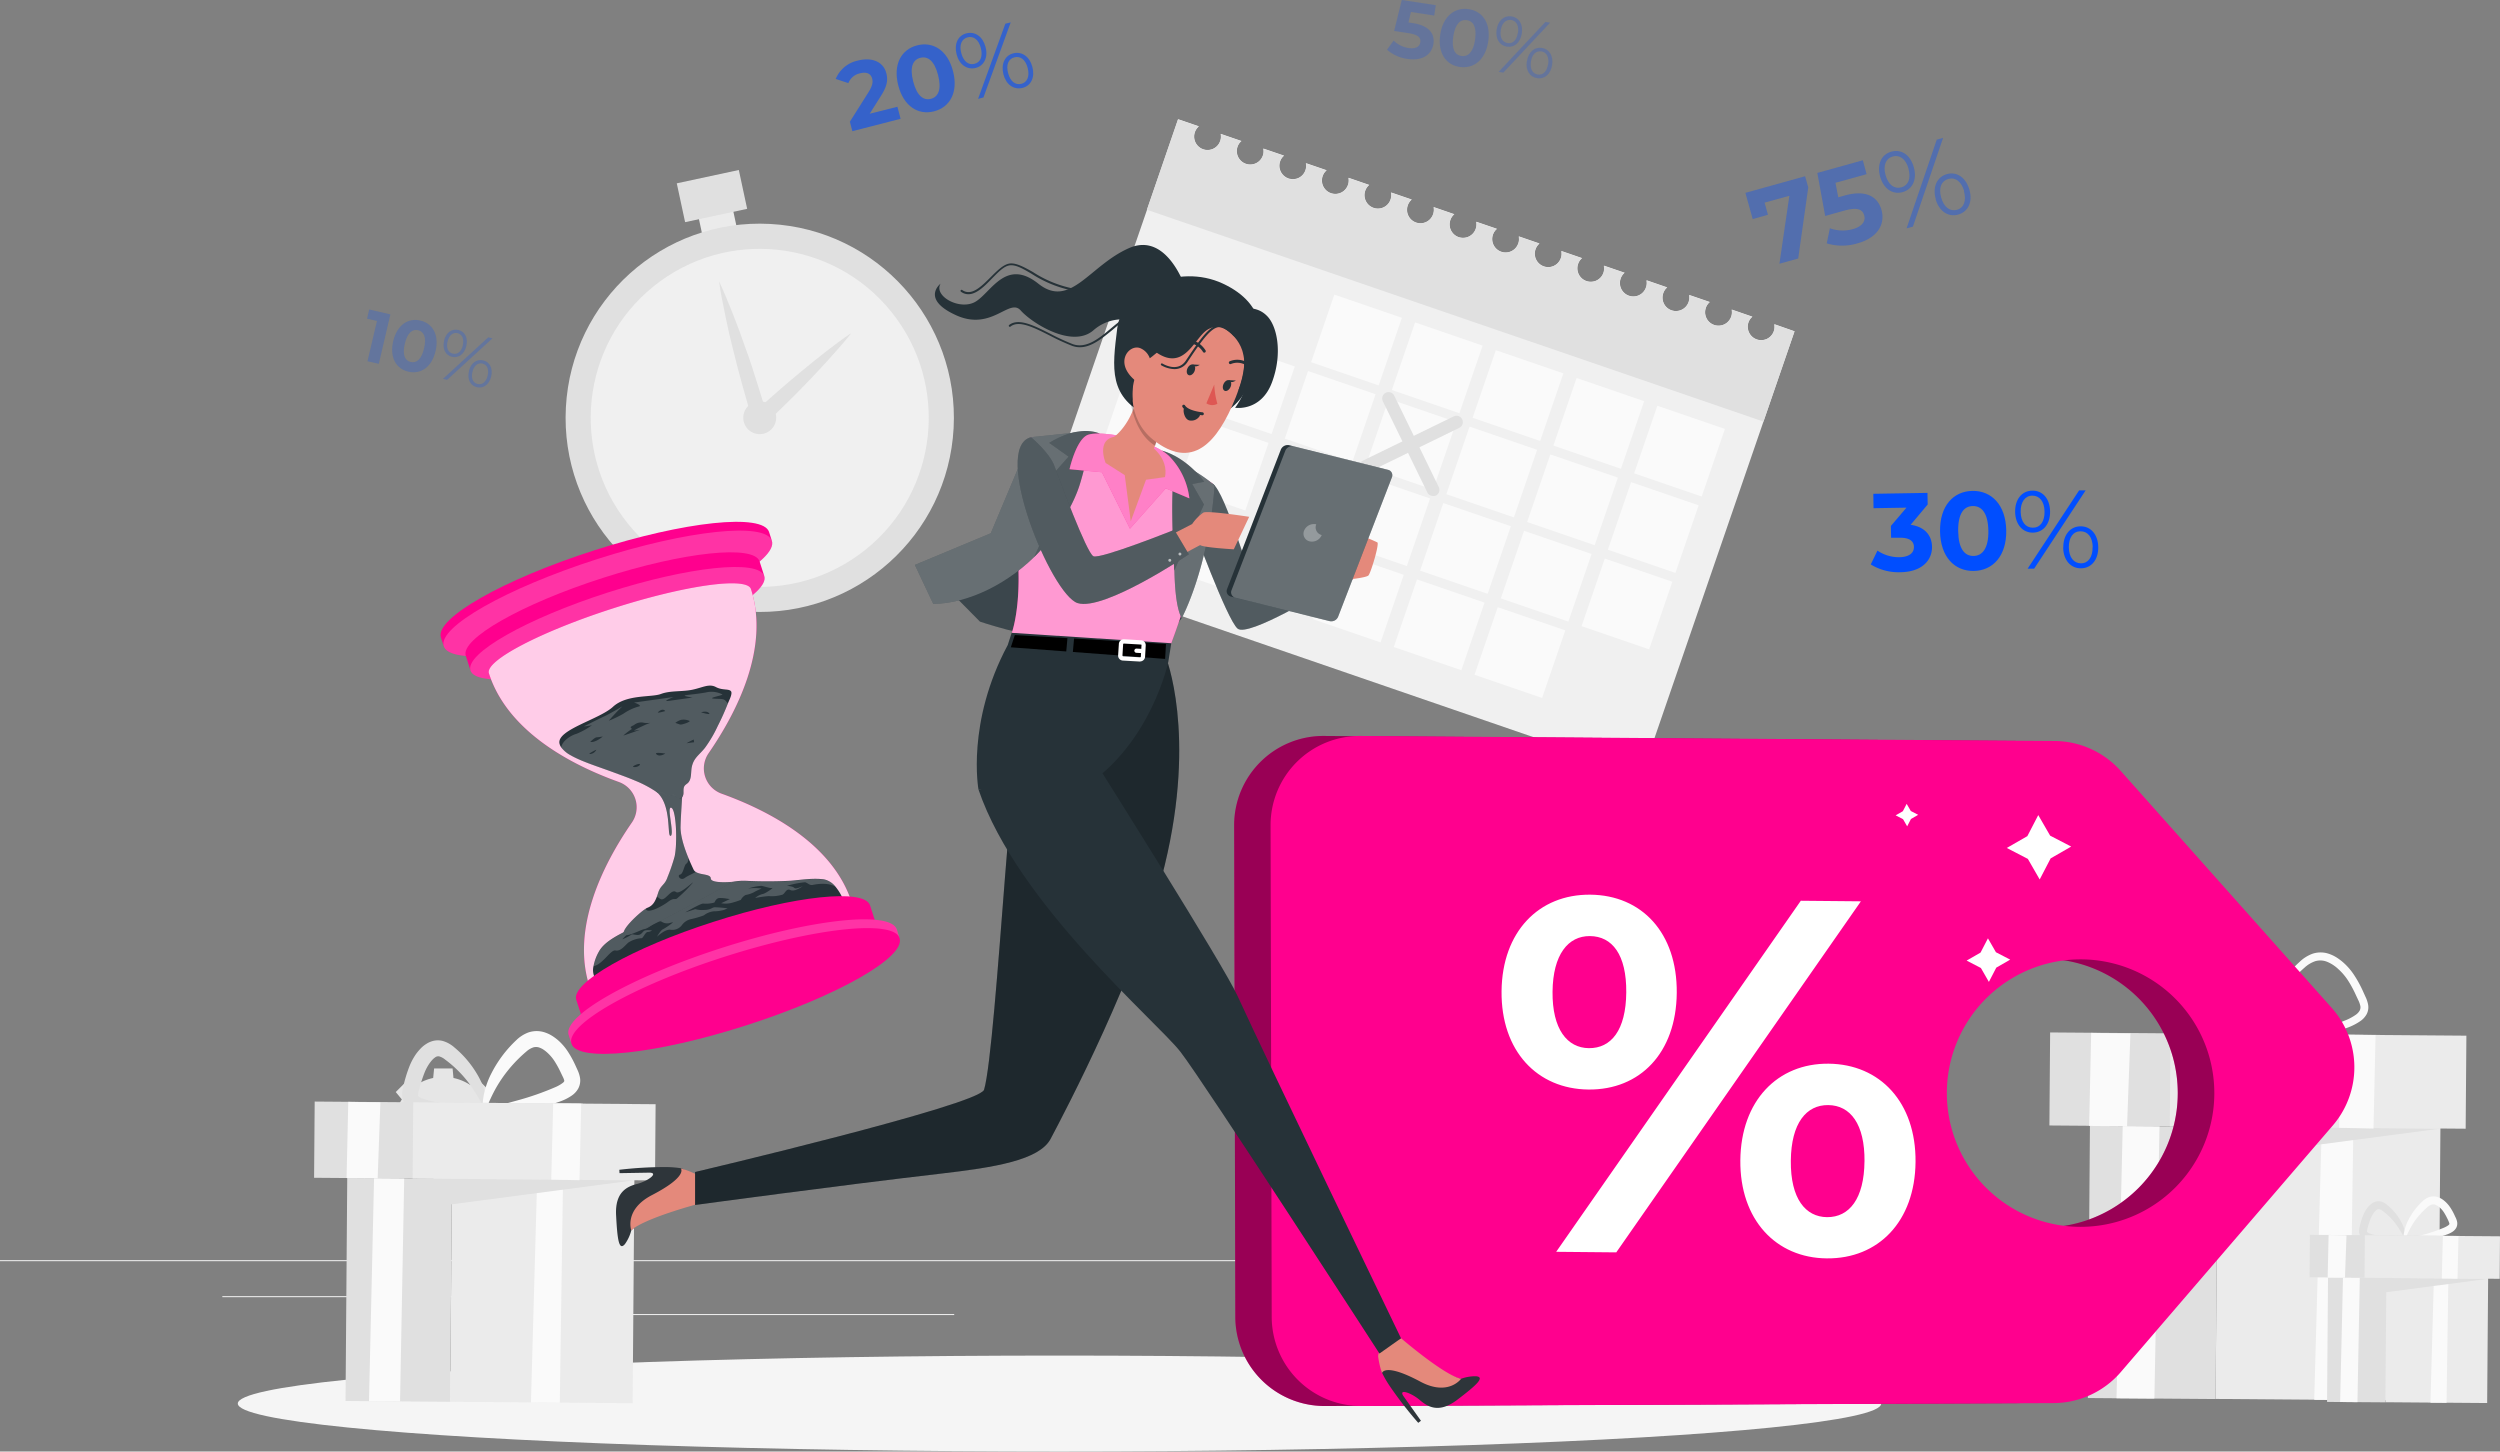 <svg xmlns="http://www.w3.org/2000/svg" width="589.889" height="342.495" viewBox="0 0 589.889 342.495">
  <rect x="0" y="0" width="589.889" height="342.495" fill="#808080" stroke="none"/>
  <defs>
    <style>
      .cls-1 {
        fill: #ebebeb;
      }

      .cls-2 {
        fill: #e0e0e0;
      }

      .cls-3 {
        fill: #f0f0f0;
      }

      .cls-4 {
        fill: #fafafa;
      }

      .cls-5 {
        fill: #e6e6e6;
      }

      .cls-6 {
        fill: #f5f5f5;
      }

      .cls-7 {
        fill: #ff008e;
      }

      .cls-8 {
        opacity: 0.4;
      }

      .cls-10, .cls-11, .cls-15, .cls-16, .cls-17, .cls-19, .cls-9 {
        fill: #fff;
      }

      .cls-10, .cls-18 {
        opacity: 0.2;
      }

      .cls-11 {
        opacity: 0.8;
      }

      .cls-12 {
        fill: #263238;
      }

      .cls-13 {
        fill: #2e353a;
      }

      .cls-14 {
        fill: #e4897b;
      }

      .cls-15 {
        opacity: 0.1;
      }

      .cls-16 {
        opacity: 0.6;
      }

      .cls-17 {
        opacity: 0.3;
      }

      .cls-18 {
        isolation: isolate;
      }

      .cls-19 {
        opacity: 0.5;
      }

      .cls-20 {
        fill: #de5753;
      }

      .cls-21, .cls-22, .cls-23, .cls-24, .cls-25 {
        fill: #004eff;
      }

      .cls-21 {
        opacity: 0.362;
      }

      .cls-22 {
        opacity: 0.584;
      }

      .cls-24 {
        opacity: 0.215;
      }

      .cls-25 {
        opacity: 0.23;
      }
    </style>
  </defs>
  <g id="Deadline-rafiki_1_" data-name="Deadline-rafiki (1)" transform="translate(0 -85.065)">
    <g id="freepik--background-complete--inject-10">
      <rect id="Rectangle_167" data-name="Rectangle 167" class="cls-1" width="500" height="0.25" transform="translate(0 382.4)"/>
      <rect id="Rectangle_168" data-name="Rectangle 168" class="cls-1" width="33.12" height="0.25" transform="translate(416.78 398.49)"/>
      <rect id="Rectangle_169" data-name="Rectangle 169" class="cls-1" width="8.69" height="0.25" transform="translate(322.53 401.21)"/>
      <rect id="Rectangle_170" data-name="Rectangle 170" class="cls-1" width="19.19" height="0.25" transform="translate(396.59 389.21)"/>
      <rect id="Rectangle_171" data-name="Rectangle 171" class="cls-1" width="43.19" height="0.25" transform="translate(52.46 390.89)"/>
      <rect id="Rectangle_172" data-name="Rectangle 172" class="cls-1" width="6.33" height="0.25" transform="translate(104.56 390.89)"/>
      <rect id="Rectangle_173" data-name="Rectangle 173" class="cls-1" width="93.68" height="0.25" transform="translate(131.47 395.11)"/>
      <rect id="Rectangle_174" data-name="Rectangle 174" class="cls-1" width="8.31" height="8.31" transform="matrix(0.978, -0.21, 0.21, 0.978, 164.46, 134.628)"/>
      <circle id="Ellipse_19" data-name="Ellipse 19" class="cls-2" cx="45.81" cy="45.81" r="45.81" transform="translate(131.076 226.949) rotate(-86.94)"/>
      <circle id="Ellipse_20" data-name="Ellipse 20" class="cls-3" cx="39.88" cy="39.88" r="39.88" transform="translate(123.183 177.673) rotate(-38.9)"/>
      <rect id="Rectangle_175" data-name="Rectangle 175" class="cls-2" width="14.97" height="9.37" transform="matrix(0.978, -0.21, 0.21, 0.978, 159.688, 128.321)"/>
      <path id="Path_777" data-name="Path 777" class="cls-2" d="M183.06,182.83a3.88,3.88,0,1,1-1.682-2.458,3.88,3.88,0,0,1,1.682,2.458Z"/>
      <path id="Path_778" data-name="Path 778" class="cls-2" d="M169.67,151.45c1.21,2.56,2.25,5.17,3.3,7.78l1.5,3.93,1.42,4c1,2.64,1.83,5.3,2.68,8s1.68,5.34,2.45,8l-3-.82q2.72-2.49,5.49-4.92c1.85-1.62,3.73-3.21,5.62-4.77s3.82-3.11,5.76-4.63,3.93-3,6-4.38c-1.55,2-3.18,3.8-4.82,5.64s-3.32,3.64-5,5.4-3.43,3.53-5.18,5.25-3.52,3.43-5.32,5.1l-2.14,2-.87-2.82c-.82-2.68-1.59-5.37-2.34-8.07s-1.47-5.4-2.13-8.13l-1-4.09-.89-4.11C170.61,157,170.05,154.25,169.67,151.45Z"/>
      <path id="Path_779" data-name="Path 779" class="cls-3" d="M423.43,163.24l-36,104.57L242,217.77l36-104.58,4.89,1.68a3.17,3.17,0,1,0,5.06,3.43,3,3,0,0,0,.11-1.65l4.88,1.68a3,3,0,0,0-.93,1.37,3.172,3.172,0,0,0,6,2.06,3,3,0,0,0,.1-1.65l4.88,1.67a3,3,0,0,0-.93,1.37,3.172,3.172,0,0,0,6,2.06,3.12,3.12,0,0,0,.11-1.65l4.87,1.67a3.17,3.17,0,1,0,5.06,3.43,3.11,3.11,0,0,0,.11-1.65l4.87,1.68a3.1,3.1,0,0,0-.93,1.37,3.17,3.17,0,1,0,6.1.41l4.87,1.67a3.1,3.1,0,0,0-.93,1.37,3.172,3.172,0,1,0,6,2.06,3.12,3.12,0,0,0,.11-1.65l4.87,1.68a3,3,0,0,0-.93,1.37,3.172,3.172,0,1,0,6,2.06,3.13,3.13,0,0,0,.11-1.65l4.87,1.67a3.17,3.17,0,1,0,5.06,3.43,3,3,0,0,0,.11-1.65l4.87,1.68a3.17,3.17,0,1,0,5.07,3.42,3,3,0,0,0,.1-1.65l4.88,1.68a3,3,0,0,0-.93,1.37,3.17,3.17,0,1,0,6.1.41l4.87,1.67a3.1,3.1,0,0,0-.93,1.37,3.172,3.172,0,1,0,6,2.06,3.12,3.12,0,0,0,.11-1.65l4.87,1.68a3,3,0,0,0-.93,1.37,3.172,3.172,0,1,0,6,2.06,3.13,3.13,0,0,0,.11-1.65l4.87,1.67a3.1,3.1,0,0,0-.93,1.37,3.172,3.172,0,1,0,6,2.06,3.12,3.12,0,0,0,.11-1.65l4.87,1.68a3.07,3.07,0,0,0-.93,1.36,3.172,3.172,0,0,0,6,2.06,3.11,3.11,0,0,0,.11-1.65Z"/>
      <path id="Path_780" data-name="Path 780" class="cls-2" d="M423.43,163.24l-7.33,21.31-145.49-50,7.33-21.32,4.89,1.68a3.17,3.17,0,1,0,5.06,3.43,3,3,0,0,0,.11-1.65l4.88,1.68a3,3,0,0,0-.93,1.37,3.172,3.172,0,0,0,6,2.06,3,3,0,0,0,.1-1.65l4.88,1.67a3,3,0,0,0-.93,1.37,3.172,3.172,0,1,0,6,2.06,3.12,3.12,0,0,0,.11-1.65l4.87,1.67a3.17,3.17,0,1,0,5.06,3.43,3.11,3.11,0,0,0,.11-1.65l4.87,1.68a3.1,3.1,0,0,0-.93,1.37,3.17,3.17,0,1,0,6.1.41l4.87,1.67a3.1,3.1,0,0,0-.93,1.37,3.172,3.172,0,1,0,6,2.06,3.12,3.12,0,0,0,.11-1.65l4.87,1.68a3,3,0,0,0-.93,1.37,3.172,3.172,0,0,0,6,2.06,3.13,3.13,0,0,0,.11-1.65l4.87,1.67a3.17,3.17,0,1,0,5.06,3.43,3,3,0,0,0,.11-1.65l4.87,1.68a3.17,3.17,0,1,0,5.07,3.42,3,3,0,0,0,.1-1.65l4.88,1.68a3,3,0,0,0-.93,1.37,3.17,3.17,0,1,0,6.1.41l4.87,1.67a3.1,3.1,0,0,0-.93,1.37,3.172,3.172,0,1,0,6,2.06,3.12,3.12,0,0,0,.11-1.65l4.87,1.68a3,3,0,0,0-.93,1.37,3.172,3.172,0,0,0,6,2.06,3.13,3.13,0,0,0,.11-1.65l4.87,1.67a3.1,3.1,0,0,0-.93,1.37,3.172,3.172,0,0,0,6,2.06,3.121,3.121,0,0,0,.11-1.65l4.87,1.68a3.07,3.07,0,0,0-.93,1.36,3.172,3.172,0,0,0,6,2.06,3.11,3.11,0,0,0,.11-1.65Z"/>
      <rect id="Rectangle_176" data-name="Rectangle 176" class="cls-4" width="16.85" height="16.85" transform="matrix(0.946, 0.325, -0.325, 0.946, 314.843, 154.585)"/>
      <rect id="Rectangle_177" data-name="Rectangle 177" class="cls-4" width="16.85" height="16.85" transform="matrix(0.946, 0.325, -0.325, 0.946, 333.893, 161.147)"/>
      <rect id="Rectangle_178" data-name="Rectangle 178" class="cls-4" width="16.85" height="16.85" transform="matrix(0.946, 0.325, -0.325, 0.946, 352.947, 167.697)"/>
      <rect id="Rectangle_179" data-name="Rectangle 179" class="cls-4" width="16.85" height="16.85" transform="matrix(0.946, 0.325, -0.325, 0.946, 372.007, 174.259)"/>
      <rect id="Rectangle_180" data-name="Rectangle 180" class="cls-4" width="16.85" height="16.85" transform="matrix(0.946, 0.325, -0.325, 0.946, 391.061, 180.809)"/>
      <rect id="Rectangle_181" data-name="Rectangle 181" class="cls-4" width="16.85" height="16.85" transform="matrix(0.946, 0.325, -0.325, 0.946, 270.532, 159.516)"/>
      <rect id="Rectangle_182" data-name="Rectangle 182" class="cls-4" width="16.85" height="16.85" transform="matrix(0.946, 0.325, -0.325, 0.946, 289.573, 166.065)"/>
      <rect id="Rectangle_183" data-name="Rectangle 183" class="cls-4" width="16.85" height="16.85" transform="matrix(0.946, 0.325, -0.325, 0.946, 308.636, 172.618)"/>
      <rect id="Rectangle_184" data-name="Rectangle 184" class="cls-4" width="16.85" height="16.85" transform="matrix(0.946, 0.325, -0.325, 0.946, 327.687, 179.177)"/>
      <rect id="Rectangle_185" data-name="Rectangle 185" class="cls-4" width="16.85" height="16.85" transform="matrix(0.946, 0.325, -0.325, 0.946, 346.75, 185.73)"/>
      <rect id="Rectangle_186" data-name="Rectangle 186" class="cls-4" width="16.85" height="16.85" transform="matrix(0.946, 0.325, -0.325, 0.946, 365.81, 192.293)"/>
      <rect id="Rectangle_187" data-name="Rectangle 187" class="cls-4" width="16.85" height="16.85" transform="matrix(0.946, 0.325, -0.325, 0.946, 384.864, 198.832)"/>
      <rect id="Rectangle_188" data-name="Rectangle 188" class="cls-4" width="16.85" height="16.85" transform="matrix(0.946, 0.325, -0.325, 0.946, 264.325, 177.539)"/>
      <rect id="Rectangle_189" data-name="Rectangle 189" class="cls-4" width="16.85" height="16.85" transform="matrix(0.946, 0.325, -0.325, 0.946, 283.376, 184.098)"/>
      <rect id="Rectangle_190" data-name="Rectangle 190" class="cls-4" width="16.85" height="16.85" transform="matrix(0.946, 0.325, -0.325, 0.946, 302.439, 190.651)"/>
      <rect id="Rectangle_191" data-name="Rectangle 191" class="cls-4" width="16.85" height="16.85" transform="matrix(0.946, 0.325, -0.325, 0.946, 321.49, 197.211)"/>
      <rect id="Rectangle_192" data-name="Rectangle 192" class="cls-4" width="16.85" height="16.85" transform="matrix(0.946, 0.325, -0.325, 0.946, 340.553, 203.764)"/>
      <rect id="Rectangle_193" data-name="Rectangle 193" class="cls-4" width="16.85" height="16.85" transform="matrix(0.946, 0.325, -0.325, 0.946, 359.603, 210.316)"/>
      <rect id="Rectangle_194" data-name="Rectangle 194" class="cls-4" width="16.85" height="16.85" transform="matrix(0.946, 0.325, -0.325, 0.946, 378.657, 216.866)"/>
      <rect id="Rectangle_195" data-name="Rectangle 195" class="cls-4" width="16.85" height="16.85" transform="matrix(0.946, 0.325, -0.325, 0.946, 258.119, 195.569)"/>
      <rect id="Rectangle_196" data-name="Rectangle 196" class="cls-4" width="16.85" height="16.85" transform="matrix(0.946, 0.325, -0.325, 0.946, 277.179, 202.132)"/>
      <rect id="Rectangle_197" data-name="Rectangle 197" class="cls-4" width="16.85" height="16.85" transform="matrix(0.946, 0.325, -0.325, 0.946, 296.242, 208.685)"/>
      <rect id="Rectangle_198" data-name="Rectangle 198" class="cls-4" width="16.85" height="16.85" transform="matrix(0.946, 0.325, -0.325, 0.946, 315.286, 215.224)"/>
      <rect id="Rectangle_199" data-name="Rectangle 199" class="cls-4" width="16.85" height="16.85" transform="matrix(0.946, 0.325, -0.325, 0.946, 334.346, 221.787)"/>
      <rect id="Rectangle_200" data-name="Rectangle 200" class="cls-4" width="16.85" height="16.85" transform="matrix(0.946, 0.325, -0.325, 0.946, 353.4, 228.336)"/>
      <path id="Path_781" data-name="Path 781" class="cls-2" d="M338.14,202.1a1.51,1.51,0,0,1-1.35-.84l-10.45-21.42a1.5,1.5,0,1,1,2.69-1.31L339.49,200a1.5,1.5,0,0,1-.69,2A1.41,1.41,0,0,1,338.14,202.1Z"/>
      <path id="Path_782" data-name="Path 782" class="cls-2" d="M322.2,196.62a1.5,1.5,0,0,1-.66-2.85L343,183.32a1.5,1.5,0,1,1,1.32,2.7L322.9,196.47A1.55,1.55,0,0,1,322.2,196.62Z"/>
      <path id="Path_785" data-name="Path 785" class="cls-5" d="M111,360.73l1.74,1.44,3.09-3.09-1.45-1.74a11.5,11.5,0,0,0,1.68-4l2.25-.21v-4.37l-2.25-.21a11.34,11.34,0,0,0-1.68-4l1.45-1.75-3.09-3.09L111,341.1a11.471,11.471,0,0,0-4-1.68l-.21-2.25h-4.36l-.22,2.25a11.5,11.5,0,0,0-4,1.68l-1.74-1.45-3.09,3.09,1.44,1.75a11.51,11.51,0,0,0-1.67,4l-2.25.21v4.37l2.25.21a11.67,11.67,0,0,0,1.67,4l-1.44,1.74,3.09,3.09,1.74-1.44a11.67,11.67,0,0,0,4,1.67l.22,2.25h4.36l.21-2.25a11.64,11.64,0,0,0,4-1.61Zm-12.34-9.82a2.451,2.451,0,1,1-.03,0Z"/>
    </g>
    <g id="freepik--Shadow--inject-10">
      <ellipse id="freepik--path--inject-10" class="cls-6" cx="193.89" cy="11.32" rx="193.89" ry="11.32" transform="translate(56.11 404.92)"/>
    </g>
    <g id="freepik--background-complete--inject-41" transform="translate(74.11 119.269)">
      <rect id="Rectangle_23" data-name="Rectangle 23" class="cls-1" width="52.543" height="66.326" transform="translate(501.214 296.296) rotate(-179.55)"/>
      <path id="Path_114" data-name="Path 114" class="cls-4" d="M670.341,361.21l-.933,64.214-8.3-.06,1.776-64.214Z" transform="translate(-189.164 -129.272)"/>
      <path id="Path_115" data-name="Path 115" class="cls-2" d="M590.023,360.58l30.141.239,52.543.41-52.595,6.918-.448,56.886L589.53,424.8Z" transform="translate(-171 -129.127)"/>
      <path id="Path_116" data-name="Path 116" class="cls-4" d="M608.731,360.727l-1.2,64.214-8.94-.067,1.463-64.214Z" transform="translate(-173.299 -129.147)"/>
      <path id="Path_117" data-name="Path 117" class="cls-2" d="M636.3,328.133c0,.134-.888.3-2.507.455a65.5,65.5,0,0,1-6.888.306,38.572,38.572,0,0,1-10.283-1.351,7.371,7.371,0,0,1-1.492-.672,4.034,4.034,0,0,1-1.373-1.3,3.626,3.626,0,0,1-.552-1.918,7.19,7.19,0,0,1,.224-1.761,39.069,39.069,0,0,1,1.948-6.313,16.092,16.092,0,0,1,1.7-3.03,9.493,9.493,0,0,1,2.5-2.47,5.09,5.09,0,0,1,1.731-.746,4.477,4.477,0,0,1,1.91,0,7.566,7.566,0,0,1,2.9,1.582,30.146,30.146,0,0,1,6.836,7.843,25.141,25.141,0,0,1,2.769,6.4c.41,1.6.455,2.507.343,2.537-.328.1-1.067-3.492-4.268-8.209a31.674,31.674,0,0,0-6.8-7.142,6.081,6.081,0,0,0-2.239-1.186,2.836,2.836,0,0,0-2.2.478,7.811,7.811,0,0,0-1.955,2,14.918,14.918,0,0,0-1.492,2.672,41.044,41.044,0,0,0-1.873,5.97,2.985,2.985,0,0,0,.052,2.239,3.574,3.574,0,0,0,1.888,1.269,24.405,24.405,0,0,0,2.589.687c.858.194,1.709.343,2.537.47,1.649.261,3.2.41,4.634.507,2.858.194,5.224.231,6.813.313A6.3,6.3,0,0,1,636.3,328.133Z" transform="translate(-177.007 -116.097)"/>
      <path id="Path_118" data-name="Path 118" class="cls-4" d="M642.69,327.728a8.409,8.409,0,0,1,2.724-.821c1.769-.4,4.351-.933,7.462-1.686a71.175,71.175,0,0,0,10.731-3.388A12.009,12.009,0,0,0,666.3,320.4a2.986,2.986,0,0,0,.866-.955,1.665,1.665,0,0,0,.149-1.089,6.017,6.017,0,0,0-.515-1.418c-.246-.53-.5-1.067-.746-1.6a25.891,25.891,0,0,0-1.716-3.089,13.374,13.374,0,0,0-2.239-2.6,8.546,8.546,0,0,0-2.672-1.724,4.269,4.269,0,0,0-2.769-.119,7.224,7.224,0,0,0-2.485,1.492,37.667,37.667,0,0,0-7.186,8.47,32.66,32.66,0,0,0-3.194,6.821c-.56,1.709-.784,2.686-.933,2.664s-.142-1.037.2-2.851a26.17,26.17,0,0,1,2.731-7.328,35.915,35.915,0,0,1,7.2-9.119,8.723,8.723,0,0,1,3.1-1.933,6.1,6.1,0,0,1,3.977.1,8.406,8.406,0,0,1,1.776.888,13.912,13.912,0,0,1,1.545,1.186,14.809,14.809,0,0,1,2.53,2.985,28.228,28.228,0,0,1,1.843,3.321l.746,1.649a7.362,7.362,0,0,1,.642,1.91,3.5,3.5,0,0,1-.366,2.283,4.791,4.791,0,0,1-1.4,1.545,13.431,13.431,0,0,1-3.134,1.612,61.614,61.614,0,0,1-11.126,3.074c-3.216.6-5.836.9-7.641,1.09S642.712,327.855,642.69,327.728Z" transform="translate(-184.49 -115.207)"/>
      <rect id="Rectangle_24" data-name="Rectangle 24" class="cls-2" width="77.236" height="21.954" transform="translate(486.691 231.965) rotate(-179.55)"/>
      <rect id="Rectangle_25" data-name="Rectangle 25" class="cls-1" width="69.81" height="21.954" transform="translate(507.677 232.123) rotate(-179.55)"/>
      <path id="Path_119" data-name="Path 119" class="cls-4" d="M677.567,331.847l-.485,22.051-8.141-.172.567-21.947Z" transform="translate(-191.151 -121.819)"/>
      <path id="Path_120" data-name="Path 120" class="cls-4" d="M599.678,331.349l-.791,21.857-8.947-.075.477-21.962Z" transform="translate(-171.104 -121.664)"/>
      <rect id="Rectangle_26" data-name="Rectangle 26" class="cls-1" width="23.999" height="30.297" transform="translate(512.749 296.849) rotate(-179.55)"/>
      <path id="Path_121" data-name="Path 121" class="cls-4" d="M702.084,408.83l-.426,29.327-3.8-.022.813-29.335Z" transform="translate(-198.49 -141.364)"/>
      <path id="Path_122" data-name="Path 122" class="cls-2" d="M665.394,408.54l13.768.1,24,.194L679.14,412l-.209,25.984-13.761-.1Z" transform="translate(-190.195 -141.298)"/>
      <path id="Path_123" data-name="Path 123" class="cls-4" d="M673.934,408.61l-.545,29.335-4.089-.037.672-29.327Z" transform="translate(-191.243 -141.308)"/>
      <path id="Path_124" data-name="Path 124" class="cls-2" d="M686.357,393.553c0,.246-1.6.619-4.306.746a16.748,16.748,0,0,1-4.843-.53,2.828,2.828,0,0,1-1.582-1.089,2.15,2.15,0,0,1-.336-1.142,4.23,4.23,0,0,1,.1-.933,17.821,17.821,0,0,1,.91-2.985,7.827,7.827,0,0,1,.836-1.492,4.731,4.731,0,0,1,1.291-1.276,2.642,2.642,0,0,1,2.052-.366,3.91,3.91,0,0,1,1.492.836,13.484,13.484,0,0,1,3.142,3.731c1.351,2.47,1.336,4.254,1.1,4.283s-.746-1.492-2.239-3.537a14.869,14.869,0,0,0-3.09-3.075,2.193,2.193,0,0,0-.828-.44.791.791,0,0,0-.612.164,3.156,3.156,0,0,0-.746.784,6.261,6.261,0,0,0-.619,1.127,18.057,18.057,0,0,0-.836,2.634c-.112.418-.09.6-.052.649a1.141,1.141,0,0,0,.589.381,15.588,15.588,0,0,0,2.239.56c.746.134,1.433.224,2.075.291C684.685,393.143,686.349,393.262,686.357,393.553Z" transform="translate(-192.763 -135.176)"/>
      <path id="Path_125" data-name="Path 125" class="cls-4" d="M689.423,393.417c-.045-.284,1.754-.746,4.582-1.492a37,37,0,0,0,4.8-1.634,5.275,5.275,0,0,0,1.112-.6.894.894,0,0,0,.246-.276v-.172a8.3,8.3,0,0,0-.537-1.239,12.952,12.952,0,0,0-.746-1.351,5.975,5.975,0,0,0-.918-1.09,3.539,3.539,0,0,0-1.045-.687,1.426,1.426,0,0,0-.94-.06,2.747,2.747,0,0,0-.963.567,17.957,17.957,0,0,0-3.283,3.694c-1.575,2.373-1.9,4.194-2.239,4.149-.119,0-.2-.5-.1-1.358a10.68,10.68,0,0,1,1.127-3.478,15.883,15.883,0,0,1,3.291-4.35,4.358,4.358,0,0,1,1.582-.992,3.238,3.238,0,0,1,2.142.037,3.957,3.957,0,0,1,.925.455,6.489,6.489,0,0,1,.746.582,7.463,7.463,0,0,1,1.246,1.492,13.3,13.3,0,0,1,.873,1.575c.119.261.231.515.351.746A3.99,3.99,0,0,1,702,388.94a2.163,2.163,0,0,1-.224,1.366,2.731,2.731,0,0,1-.791.866,6.186,6.186,0,0,1-1.552.746,26.2,26.2,0,0,1-5.186,1.321C691.326,393.648,689.468,393.626,689.423,393.417Z" transform="translate(-196.329 -134.786)"/>
      <rect id="Rectangle_27" data-name="Rectangle 27" class="cls-2" width="35.275" height="10.029" transform="translate(506.118 267.461) rotate(-179.55)"/>
      <rect id="Rectangle_28" data-name="Rectangle 28" class="cls-1" width="31.887" height="10.029" transform="translate(515.7 267.539) rotate(-179.55)"/>
      <path id="Path_126" data-name="Path 126" class="cls-4" d="M705.38,395.42l-.224,10.067-3.716-.075.261-10.022Z" transform="translate(-199.399 -137.961)"/>
      <path id="Path_127" data-name="Path 127" class="cls-4" d="M669.8,395.182l-.358,9.985-4.089-.03.224-10.037Z" transform="translate(-190.241 -137.887)"/>
      <rect id="Rectangle_29" data-name="Rectangle 29" class="cls-1" width="43.043" height="54.334" transform="translate(75.162 296.895) rotate(-179.55)"/>
      <path id="Path_128" data-name="Path 128" class="cls-4" d="M104.817,377.585l-.761,52.61-6.806-.052,1.463-52.6Z" transform="translate(-46.078 -133.431)"/>
      <path id="Path_129" data-name="Path 129" class="cls-2" d="M39.023,377.07l24.693.194,43.043.336-43.088,5.671-.366,46.6L38.62,429.68Z" transform="translate(-31.2 -133.312)"/>
      <path id="Path_130" data-name="Path 130" class="cls-4" d="M54.346,377.192l-.978,52.6-7.328-.052,1.194-52.6Z" transform="translate(-33.082 -133.329)"/>
      <path id="Path_131" data-name="Path 131" class="cls-2" d="M76.551,350.123c0,.269-.746.545-2.037.813a36.767,36.767,0,0,1-9.7.522c-.746-.067-1.492-.149-2.239-.284a19.248,19.248,0,0,1-2.463-.537A7.017,7.017,0,0,1,58.657,350a4.418,4.418,0,0,1-1.492-1.4,4.127,4.127,0,0,1-.634-2.142,6.985,6.985,0,0,1,.2-1.716,31.82,31.82,0,0,1,1.634-5.373,14.522,14.522,0,0,1,1.492-2.686,12.9,12.9,0,0,1,1.022-1.209,6.827,6.827,0,0,1,1.351-1.1,5.38,5.38,0,0,1,1.8-.746,4.68,4.68,0,0,1,2.037.045,7.127,7.127,0,0,1,2.783,1.537A24.111,24.111,0,0,1,74.492,342a17.79,17.79,0,0,1,2.007,5.537c.216,1.373.1,2.164-.142,2.239-.575.142-1.492-2.679-4.179-6.268a27.252,27.252,0,0,0-5.537-5.448,3.769,3.769,0,0,0-1.41-.746,1.239,1.239,0,0,0-.955.269,4.076,4.076,0,0,0-.634.552c-.209.231-.44.522-.649.806a11.366,11.366,0,0,0-1.09,1.978,34.456,34.456,0,0,0-1.492,4.694,3.335,3.335,0,0,0-.142.791c0,.172,0,.187,0,.224a1.88,1.88,0,0,0,.963.612,19.543,19.543,0,0,0,1.978.582c.679.172,1.351.306,2,.433,1.306.239,2.552.41,3.731.545,2.3.261,4.209.418,5.53.619S76.544,349.855,76.551,350.123Z" transform="translate(-35.744 -122.267)"/>
      <path id="Path_132" data-name="Path 132" class="cls-4" d="M82.126,349.768c-.1-.552,3.127-1.448,8.209-2.843a65.509,65.509,0,0,0,8.559-2.985,8.6,8.6,0,0,0,1.94-1.067,1.276,1.276,0,0,0,.4-.433v-.187a4.433,4.433,0,0,0-.343-.866l-.619-1.291a22.172,22.172,0,0,0-1.336-2.4,10.051,10.051,0,0,0-1.612-1.918,7.643,7.643,0,0,0-.925-.746,4.056,4.056,0,0,0-.881-.47,2.381,2.381,0,0,0-1.56-.112,4.747,4.747,0,0,0-1.664.985,32.484,32.484,0,0,0-5.888,6.544c-2.843,4.209-3.485,7.462-4.074,7.373-.254,0-.433-.9-.269-2.455a19.022,19.022,0,0,1,1.97-6.291,28.357,28.357,0,0,1,5.9-7.865,8.15,8.15,0,0,1,2.9-1.828,6.1,6.1,0,0,1,3.977.067,7.782,7.782,0,0,1,1.694.836,11.392,11.392,0,0,1,1.4,1.067,13.173,13.173,0,0,1,2.239,2.649,24.4,24.4,0,0,1,1.582,2.858l.627,1.373a7.223,7.223,0,0,1,.6,1.858,3.993,3.993,0,0,1-.433,2.575,4.97,4.97,0,0,1-1.492,1.619,11.717,11.717,0,0,1-2.836,1.425,45.789,45.789,0,0,1-9.335,2.328,47.9,47.9,0,0,1-6.365.545C83.021,350.163,82.163,350.036,82.126,349.768Z" transform="translate(-42.207 -121.524)"/>
      <rect id="Rectangle_30" data-name="Rectangle 30" class="cls-2" width="63.266" height="17.984" transform="translate(63.264 244.195) rotate(-179.55)"/>
      <rect id="Rectangle_31" data-name="Rectangle 31" class="cls-1" width="57.192" height="17.984" transform="translate(80.444 244.326) rotate(-179.55)"/>
      <path id="Path_133" data-name="Path 133" class="cls-4" d="M110.737,353.532l-.4,18.066-6.671-.142.463-17.977Z" transform="translate(-47.707 -127.325)"/>
      <path id="Path_134" data-name="Path 134" class="cls-4" d="M46.927,353.122l-.642,17.91-7.336-.06.4-17.992Z" transform="translate(-31.283 -127.199)"/>
    </g>
    <g id="freepik--Label--inject-41" transform="translate(291.2 161.661)">
      <path id="Path_175" data-name="Path 175" class="cls-7" d="M551.02,299.959l-49.752-55.893a21.074,21.074,0,0,0-15.581-7.059L321.9,235.82a21.059,21.059,0,0,0-21.216,21.111l.276,115.98A21.059,21.059,0,0,0,322.1,393.925l163.224-.687a21.051,21.051,0,0,0,15.88-7.291l50.05-58.206a21.074,21.074,0,0,0-.239-27.783Zm-27.685,20.148a31.71,31.71,0,1,1,0-.03Z" transform="translate(-300.68 -138.764)"/>
      <g id="Group_9" data-name="Group 9" class="cls-8" transform="translate(0 97.055)">
        <path id="Path_176" data-name="Path 176" d="M551.02,299.959l-49.752-55.893a21.074,21.074,0,0,0-15.581-7.059L321.9,235.82a21.059,21.059,0,0,0-21.216,21.111l.276,115.98A21.059,21.059,0,0,0,322.1,393.925l163.224-.687a21.051,21.051,0,0,0,15.88-7.291l50.05-58.206a21.074,21.074,0,0,0-.239-27.783Zm-27.685,20.148a31.71,31.71,0,1,1,0-.03Z" transform="translate(-300.68 -235.819)"/>
      </g>
      <path id="Path_177" data-name="Path 177" class="cls-7" d="M562.563,299.959l-49.774-55.893a21.089,21.089,0,0,0-15.581-7.059L333.415,235.82A21.051,21.051,0,0,0,312.2,256.931l.269,115.98a21.066,21.066,0,0,0,21.223,21.014l163.217-.687a21.067,21.067,0,0,0,15.88-7.291l50.043-58.206A21.066,21.066,0,0,0,562.563,299.959Zm-27.678,20.148a31.556,31.556,0,1,1,0-.03Z" transform="translate(-303.603 -138.764)"/>
      <path id="Path_178" data-name="Path 178" class="cls-9" d="M385.239,308.807c.127-14.059,8.791-22.917,20.939-22.8s20.529,9.007,20.4,23.178-8.686,22.917-20.827,22.8S385.105,322.866,385.239,308.807Zm29.424.276c.082-8.955-3.328-13.261-8.574-13.305-5.119-.052-8.738,4.321-8.821,13.141s3.455,13.253,8.574,13.305C411.089,322.269,414.582,318.016,414.664,309.083Zm41.185-21.641,14.178.134-57.721,82.832-14.178-.134ZM441.58,348.686c.134-14.059,8.791-22.917,20.827-22.8,12.149.119,20.641,9.134,20.514,23.186s-8.791,22.88-20.947,22.753C449.983,371.722,441.453,362.708,441.58,348.686Zm29.3.269c.082-8.813-3.328-13.253-8.574-13.3-5.119-.052-8.731,4.2-8.813,13.141s3.448,13.253,8.567,13.305c5.246.015,8.738-4.365,8.813-13.186Z" transform="translate(-322.138 -151.5)"/>
      <path id="Path_185" data-name="Path 185" class="cls-9" d="M544.99,268.6l4.851-2.791,2.575-4.97,2.8,4.851,4.97,2.582-4.851,2.791-2.582,4.97-2.791-4.851Z" transform="translate(-362.677 -145.114)"/>
      <path id="Path_186" data-name="Path 186" class="cls-9" d="M509.85,260l1.7-.978.9-1.739.978,1.694,1.739.9-1.7.978-.9,1.739-.978-1.694Z" transform="translate(-353.76 -144.21)"/>
      <path id="Path_187" data-name="Path 187" class="cls-9" d="M532.29,305.064l3.283-1.888,1.746-3.366,1.888,3.283,3.366,1.746-3.283,1.888-1.746,3.366-1.888-3.283Z" transform="translate(-359.454 -155.003)"/>
    </g>
    <g id="freepik--Hourglass--inject-10" transform="translate(-7.833 42.632) rotate(-8)">
      <path id="Path_790" data-name="Path 790" class="cls-7" d="M123.048,192.279c-22.129,3.811-39.414,10.654-38.62,15.3l.376,2.149h0c.794,4.619,19.385,5.269,41.508,1.437s39.421-10.675,38.62-15.293l-.37-2.149C163.762,189.1,145.178,188.454,123.048,192.279Z" transform="translate(-0.483 -1.053)"/>
      <ellipse id="Ellipse_21" data-name="Ellipse 21" class="cls-10" cx="40.659" cy="8.492" rx="40.659" ry="8.492" transform="translate(82.871 200.304) rotate(-9.81)"/>
      <path id="Path_791" data-name="Path 791" class="cls-7" d="M126.615,202.219C106.771,205.64,91.32,211.8,92.039,215.9l.616,3.579h0c.684,4.14,17.36,4.715,37.17,1.286s35.295-9.58,34.576-13.685h0l-.616-3.572C163.066,199.372,146.425,198.791,126.615,202.219Z" transform="translate(-2.887 -4.274)"/>
      <ellipse id="Ellipse_22" data-name="Ellipse 22" class="cls-10" cx="36.403" cy="7.602" rx="36.403" ry="7.602" transform="translate(88.472 207.73) rotate(-9.81)"/>
      <path id="Path_792" data-name="Path 792" class="cls-7" d="M149.534,259.959a6.336,6.336,0,0,1-1.718-9.908c8.027-8.738,17.743-22.649,15.28-36.951-.534-3.059-15.287-3.066-32.955,0S98.576,221.12,99.1,224.179c2.47,14.281,16.293,24.121,26.789,29.656a6.336,6.336,0,0,1,1.718,9.908c-8.033,8.731-17.75,22.643-15.28,36.951.534,3.066,15.287,3.072,32.955,0s31.565-8.02,31.066-11.065C173.853,275.328,160.024,265.488,149.534,259.959Z" transform="translate(-5.12 -7.69)"/>
      <path id="Path_793" data-name="Path 793" class="cls-11" d="M149.534,259.959a6.336,6.336,0,0,1-1.718-9.908c8.027-8.738,17.743-22.649,15.28-36.951-.534-3.059-15.287-3.066-32.955,0S98.576,221.12,99.1,224.179c2.47,14.281,16.293,24.121,26.789,29.656a6.336,6.336,0,0,1,1.718,9.908c-8.033,8.731-17.75,22.643-15.28,36.951.534,3.066,15.287,3.072,32.955,0s31.565-8.02,31.066-11.065C173.853,275.328,160.024,265.488,149.534,259.959Z" transform="translate(-5.12 -7.69)"/>
      <path id="Path_794" data-name="Path 794" class="cls-12" d="M181.465,322.677c.315,3.209-56.6,14.288-60.387,9.368a4,4,0,0,1-.424-3.8,10.867,10.867,0,0,1,1.7-3.155c1.759-2.381,5.638-3.421,8.266-4.379,1.772-.65,3.558-1.245,5.344-1.861,1.916-.684,3.887-.205,5.549-1.663,1-.869,1.745-2.162,3.024-2.477.951-.233,1.971.144,2.908-.109,1.218-.328,2.087-1.642,3.346-1.663a7.908,7.908,0,0,1,1.827.445,11.292,11.292,0,0,0,3.339-.233,14.048,14.048,0,0,1,3.3.24,100.414,100.414,0,0,0,10.264,1.416c2.539.137,5.351.075,7.828.773a4.721,4.721,0,0,1,2.518,2.217h0a11.892,11.892,0,0,1,1.6,4.879Z" transform="translate(-11.835 -39.937)"/>
      <path id="Path_795" data-name="Path 795" class="cls-10" d="M182.026,317h0Z" transform="translate(-31.269 -41.219)"/>
      <path id="Path_796" data-name="Path 796" class="cls-10" d="M180.017,317.784c-1.574-1.423-4.482-1.327-5.317-1.266s-1.129-.65-1.759-.883a23.43,23.43,0,0,0-4.352.246s1.369.267,1.656.718,1.848-.068,2.053-.13c-.212.123-2.114,1.122-3.011.52s-1.266.52-1.978.807a8.871,8.871,0,0,1-3.319-.116,28.337,28.337,0,0,0-3.216,0A4.577,4.577,0,0,1,162.61,317c.6.068,3-1.2,2.511-1.109s-1.615-.568-2.491-.842a11.7,11.7,0,0,0-3.175.205,10.353,10.353,0,0,1,3.141.438,14.853,14.853,0,0,0-2.053.65,6.706,6.706,0,0,1-1.889.322,2.641,2.641,0,0,0-1.273.985,19.561,19.561,0,0,1-2.374.411,5.761,5.761,0,0,1-2.333-.274l2.162-.684-.739-.212a8.61,8.61,0,0,0-1.56-.363c-.869-.144-1.239.684-1.451.883a7.494,7.494,0,0,1-2.648-.13c-.534-.13-4.482,1.471-4.482,1.471l2.47-.424a6.042,6.042,0,0,0,2.019.472c1.649.219,1.889-.328,2.58-.281a28.17,28.17,0,0,1,2.983.684l-.89.24a8.576,8.576,0,0,1-2.368,0,4.485,4.485,0,0,0-2.518.609,21.093,21.093,0,0,1-3.209.465,3.619,3.619,0,0,0-2.258,1.109,2.812,2.812,0,0,1-2.847.684c-1.245-.322-3.346,1.2-3.346,1.2s1.1-1.458,1.676-1.56a15.67,15.67,0,0,0,2.566-1.286,4.881,4.881,0,0,0-.917.075,2.32,2.32,0,0,1-1.7-.554c-.684-.472-1.369-.1-2.374.411s-2.087,1.122-3.148.376-4.311,2.012-4.311,2.012a12.239,12.239,0,0,0,2.155-.739c.3-.246.513,0,1.471.2s1.273-.472,1.745-.725,1.889.171,1.889.171a2.128,2.128,0,0,1-1.074.2c-.52-.082-1.369,1.416-1.642,1.252a6.6,6.6,0,0,0-3.12.541c-.855.445-2.114,1.93-3.38,1.471-1.074-.39-3.5,2.9-5.625,2.942a10.866,10.866,0,0,1,1.7-3.154c1.759-2.381,5.638-3.421,8.266-4.379,1.772-.65,3.558-1.245,5.344-1.861,1.916-.684,3.887-.205,5.549-1.663,1-.869,1.745-2.162,3.025-2.477.951-.233,1.971.144,2.908-.109,1.218-.328,2.087-1.642,3.346-1.663a7.911,7.911,0,0,1,1.827.445,11.292,11.292,0,0,0,3.339-.233,14.048,14.048,0,0,1,3.3.24,100.4,100.4,0,0,0,10.264,1.416c2.539.137,5.351.075,7.828.773a4.721,4.721,0,0,1,2.546,2.162Z" transform="translate(-11.969 -39.949)"/>
      <path id="Path_797" data-name="Path 797" class="cls-7" d="M147.832,324.957c-19.844,3.421-35.295,9.58-34.583,13.685l.623,3.579h0c.684,4.106,17.353,4.715,37.17,1.286s35.295-9.58,34.576-13.685h0L185,326.25C184.283,322.076,167.642,321.495,147.832,324.957Z" transform="translate(-9.584 -43.017)"/>
      <path id="Path_798" data-name="Path 798" class="cls-7" d="M147.581,334.149c-22.123,3.825-39.414,10.675-38.614,15.3l.37,2.142h0c.8,4.626,19.385,5.269,41.515,1.444s39.414-10.675,38.613-15.3l-.369-2.142C188.3,330.967,169.711,330.324,147.581,334.149Z" transform="translate(-8.231 -45.845)"/>
      <path id="Path_799" data-name="Path 799" class="cls-10" d="M127.421,366.445l-1.6-.075Z" transform="translate(-13.56 -56.806)"/>
      <path id="Path_800" data-name="Path 800" class="cls-10" d="M181.994,360.59h0Z" transform="translate(-31.25 -54.981)"/>
      <path id="Path_801" data-name="Path 801" class="cls-10" d="M115.7,365c.219.062.452.116.684.171A4.169,4.169,0,0,0,115.7,365Z" transform="translate(-10.365 -56.374)"/>
      <path id="Path_802" data-name="Path 802" class="cls-10" d="M147.581,334.149c-22.123,3.825-39.414,10.675-38.614,15.3l.37,2.142a2.778,2.778,0,0,0,1.512,1.806,2.778,2.778,0,0,1-1.512-1.806c-.8-4.646,16.491-11.489,38.648-15.294s40.707-3.182,41.508,1.437h0l-.37-2.142C188.3,330.967,169.711,330.324,147.581,334.149Z" transform="translate(-8.231 -45.845)"/>
      <path id="Path_803" data-name="Path 803" class="cls-12" d="M151.679,274.279c-.431,3.421-1.683,8.6-2.244,12.057s1.122,8.813,1.622,10.435,3.873,1.369,3.736,2.662,5.036,1.512,5.036,1.512-24.237,9.58-26.687,8.971,4.544-5.392,5.885-5.707,2.053-1.143,2.956-3.059,1.834-1.574,2.778-3.5a43.376,43.376,0,0,0,2.272-4.441c1.074-2.669,2-10.873.876-11.564s-.1,6.288-1.074,6.521,1.266-6.9-1.683-10.5S151.679,274.279,151.679,274.279Z" transform="translate(-15.709 -27.73)"/>
      <path id="Path_804" data-name="Path 804" class="cls-10" d="M159.821,300.949s-24.23,9.58-26.687,8.971c-2.238-.554,3.483-4.653,5.474-5.549.13,1.41,3.928-.034,5.433-.869s1.622-.226,2.176-.472a32.291,32.291,0,0,0,4.318-3.25c-.438.13-3.565,2.436-4.318,1.683s-2,.684-2.929,1.122c-.807.39-1.013-.082-1.683-.684.13-.24.253-.5.383-.773.883-1.916,1.827-1.574,2.737-3.5a41.607,41.607,0,0,0,2.32-4.379c1.081-2.669,2.012-10.873.89-11.564s-.109,6.288-1.074,6.514,1.252-6.891-1.69-10.49,6.507-3.421,6.507-3.421c-.431,3.421-1.683,8.6-2.244,12.057-.37,2.265.226,5.344.821,7.657-.157.561-.376,1.074-.636,1.156-.623.185-1.061,2.313-1.875,2.374s-.13,1.56,1,.937c.746-.411,1.923-.684,2.737-1.04,1.054.937,3.421.924,3.3,2.012C154.662,300.736,159.821,300.949,159.821,300.949Z" transform="translate(-15.708 -27.733)"/>
      <path id="Path_805" data-name="Path 805" class="cls-12" d="M160.782,249.427l-.287.472a58.036,58.036,0,0,1-3.093,4.913,30.422,30.422,0,0,1-3.716,4.7c-1.314,1.266-2.655,1.861-3.421,3.373a5.281,5.281,0,0,0-.445,1.184c-.287,1.143-.376,2.518-1.369,3.161a5.164,5.164,0,0,0-.684.417c-.5.431-.472,1.184-.6,1.827s-.753,1.369-1.369,1.054-.643-1.1-1.2-1.074a2.135,2.135,0,0,0-.4.13c-.561.144-1.081-.294-1.512-.684s-1.047-.746-1.54-.445a27.473,27.473,0,0,0-4.886-3.579c-1.423-.862-2.9-1.635-4.455-2.47-3.421-1.861-7.39-3.7-9.785-5.584a6.884,6.884,0,0,1-1.909-2.121,2.737,2.737,0,0,1-.274-.883c-.4-3.38,10.066-4.386,13.685-6.9s9.272-.9,11.633-1.43,5.05.219,7.561.034,4.058-.91,5.522.157,3.086.746,3.421,1.56C161.822,247.771,161.206,248.756,160.782,249.427Z" transform="translate(-11.667 -18.52)"/>
      <path id="Path_806" data-name="Path 806" class="cls-10" d="M157.7,249.044c-2.162-.417,2.251-.5,1.916-.753a5.544,5.544,0,0,0-3.825-.992c-2.409.082-4.42-.082-4.934,0s1.676.746,1.676.746h-5.645c-1.834,0,1.252-.746,1.252-.746h-9.5c.253,0,2.087,1.081,1,1.081a11.788,11.788,0,0,0-3.75,1.163,25.529,25.529,0,0,1-3.661,1.17,46.4,46.4,0,0,1,3.647-2.915c-.226.1-3.285,1.369-4.564,1.745s-4.79,1.588-5.091,1.67a14.781,14.781,0,0,0,1.923,0,17.307,17.307,0,0,1-3.914,1.5c-1,.123-3.421.944-4.01,2.682a6.884,6.884,0,0,0,1.909,2.121c2.395,1.889,6.35,3.722,9.785,5.584,1.553.835,3.031,1.608,4.455,2.47a27.472,27.472,0,0,1,4.886,3.579c.493-.3,1.115.068,1.54.445s.951.821,1.512.684a2.137,2.137,0,0,1,.4-.13c.554,0,.684.821,1.2,1.074s1.2-.411,1.369-1.054.1-1.369.6-1.827a5.168,5.168,0,0,1,.684-.417c1-.643,1.088-2.019,1.369-3.161a5.281,5.281,0,0,1,.445-1.184c.787-1.512,2.128-2.108,3.421-3.373a30.422,30.422,0,0,0,3.716-4.7q1.668-2.378,3.093-4.913C159.853,249.283,159.887,249.461,157.7,249.044Zm-30.95,8.834c-.725-.082,1.622-.814,1.622-.814a1.758,1.758,0,0,1-1.608.814Zm.438-2.812s1.184-.937,1.683-.876a10.52,10.52,0,0,0,1.444,0s-1.861,1.252-3.113.876Zm9.436,7.315c-.855-.164.9-.684,1.327-.568s-.315.753-1.314.568Zm4.222-9.58s-3.627,1.067-2.894,1.067h1.369c-.253,0-4,.814-4.188.78a17.635,17.635,0,0,1,2.231-1.259s-.267-.335-.253-.458.848-.376.848-.376a2.692,2.692,0,0,1,2.108-.315,4.79,4.79,0,0,0,1.813.315Zm1.526,7.438c-1.013-.924,1.991,0,1.991,0s-1.293.636-1.978.014Zm1.642-9.922c1.369-.937,1.711,0,1.711,0S143.574,250.618,144.019,250.317Zm4.742,3.627-1.054-.541a3.921,3.921,0,0,1,1.437-.52,3.353,3.353,0,0,1,1.937.52c.369.226-1.957.725-2.327.527Zm2.7,4.6s-1.683-.041-1.848,0a14.376,14.376,0,0,1,1.848-.65Zm2.614-6.767s1.2-.26,1.759.363c.753.835-1.765-.363-1.765-.363Z" transform="translate(-11.792 -19.205)"/>
    </g>
    <g id="freepik--Character--inject-10">
      <path id="Path_870" data-name="Path 870" class="cls-12" d="M271.51,183.52c6.44,2.86,18.56,2.47,23.21-7.72s4.32-18.93-6.2-23.83-23.78,1.35-24.91,10.62S261.35,179,271.51,183.52Z"/>
      <path id="Path_871" data-name="Path 871" class="cls-13" d="M147.46,378.61a9.83,9.83,0,0,0,1.5-3.23h0s3.17-3.62,13.23-5.9l.89-4.53a3.82,3.82,0,0,0-1.84-4,2.16,2.16,0,0,0-.61-.24,24.777,24.777,0,0,0-3.33-.27,92.342,92.342,0,0,0-11.17.64l.05.8,7-.12c2.39,0-.29,2-2.82,2.65s-5.19,2-5,7.19C145.67,377.74,146.06,380.25,147.46,378.61Z"/>
      <path id="Path_872" data-name="Path 872" class="cls-14" d="M164.79,369.12s-12.92,3.43-15.83,6.26c0,0-1.78-4.87,4.88-8.33,8.62-4.47,6.79-6.3,6.79-6.3a21.282,21.282,0,0,1,3.69,1.43C166.58,363.52,164.79,369.12,164.79,369.12Z"/>
      <path id="Path_873" data-name="Path 873" class="cls-13" d="M348.28,409.8a9.829,9.829,0,0,0-3.52.59h0s-4.77-.56-12.35-7.58l-4.23,1.84A3.78,3.78,0,0,0,326,408.4a2,2,0,0,0,.13.64,25.324,25.324,0,0,0,1.67,2.9,92.317,92.317,0,0,0,6.84,8.85l.64-.49-4.08-5.74c-1.37-1.95,1.79-.87,3.78.83s4.55,3.17,8.75.05C348.57,411.78,350.42,410,348.28,409.8Z"/>
      <path id="Path_874" data-name="Path 874" class="cls-14" d="M330.65,400.88s10.13,8.72,14.11,9.51c0,0-3,4.22-9.62.68-8.56-4.58-9.05-2-9.05-2a21.263,21.263,0,0,1-.9-3.86C325,402.56,330.65,400.88,330.65,400.88Z"/>
      <path id="Path_875" data-name="Path 875" class="cls-12" d="M286.07,199.11c3.3,2.25,8.73,23.11,10.37,24.45s13.77-5.17,13.77-5.17l2.65,5.9s-18.32,11.21-20.84,9.1-10.76-24.68-10.76-24.68Z"/>
      <path id="Path_876" data-name="Path 876" class="cls-10" d="M286.07,199.11c3.3,2.25,8.73,23.11,10.37,24.45s13.77-5.17,13.77-5.17l2.65,5.9s-18.32,11.21-20.84,9.1-10.76-24.68-10.76-24.68Z"/>
      <path id="Path_877" data-name="Path 877" class="cls-12" d="M218.76,219.13l12.47,12.61s38.1,13,47.6-.81c0,0-4.14-20.74-14.82-24.29S218.76,219.13,218.76,219.13Z"/>
      <path id="Path_878" data-name="Path 878" class="cls-15" d="M218.76,219.13l12.47,12.61s38.1,13,47.6-.81c0,0-4.14-20.74-14.82-24.29S218.76,219.13,218.76,219.13Z"/>
      <path id="Path_879" data-name="Path 879" class="cls-14" d="M309.54,223.85l7.55-4.11,3.56-8.46a40.857,40.857,0,0,1,4.35,1.77c.5.39-1.6,7.38-2.13,7.82s-3.53.79-3.53.79l-7.19,4.55Z"/>
      <path id="Path_880" data-name="Path 880" class="cls-7" d="M243.27,188.22s24.73-.57,42.8,10.89A184.85,184.85,0,0,1,275,240.38l-36.26-6s3.88-10.33-.42-31Z"/>
      <path id="Path_881" data-name="Path 881" class="cls-16" d="M243.27,188.22s24.73-.57,42.8,10.89A184.85,184.85,0,0,1,275,240.38l-36.26-6s3.88-10.33-.42-31Z"/>
      <path id="Path_882" data-name="Path 882" class="cls-12" d="M254,187.09c5,21.24-17,40.25-33.79,40.48l-4.34-9.21,17.91-7.47,9.53-22.67Z"/>
      <path id="Path_883" data-name="Path 883" class="cls-12" d="M278.49,194.47s-3.37,29.7.34,36.46c0,0,6.33-11.59,7.76-31.33a34,34,0,0,0-8.1-5.13Z"/>
      <path id="Path_884" data-name="Path 884" class="cls-17" d="M254,187.09c5,21.24-17,40.25-33.79,40.48l-4.34-9.21,17.91-7.47,9.53-22.67Z"/>
      <path id="Path_885" data-name="Path 885" class="cls-17" d="M278.49,194.47s-3.37,29.7.34,36.46c0,0,6.33-11.59,7.76-31.33a34,34,0,0,0-8.1-5.13Z"/>
      <path id="Path_886" data-name="Path 886" class="cls-12" d="M259.5,187.38s-4.5-2.38-11.93,2.19l4.57,3.24-3.39,3.83A45.6,45.6,0,0,1,244,216.48s8.12-8.29,10.86-17.35S256.36,188,259.5,187.38Z"/>
      <path id="Path_887" data-name="Path 887" class="cls-12" d="M274.16,191.4s5.36,1.16,10,7.34l-2.86.53,2.78,4.83-7,15.6s-.74-12-.39-19.24a16.34,16.34,0,0,0-2.53-9.06Z"/>
      <path id="Path_888" data-name="Path 888" class="cls-10" d="M259.5,187.38s-4.5-2.38-11.93,2.19l4.57,3.24-3.39,3.83A45.6,45.6,0,0,1,244,216.48s8.12-8.29,10.86-17.35S256.36,188,259.5,187.38Z"/>
      <path id="Path_889" data-name="Path 889" class="cls-10" d="M274.16,191.4s5.36,1.16,10,7.34l-2.86.53,2.78,4.83-7,15.6s-.74-12-.39-19.24a16.34,16.34,0,0,0-2.53-9.06Z"/>
      <path id="Path_890" data-name="Path 890" class="cls-12" d="M274.83,289.19c-6.05,24.94-23.51,58.14-26.92,64.57-2.66,5.06-13.21,6.76-26,8.24-24.67,2.86-57.9,7.39-57.9,7.39v-7.78s67.1-15.81,68.19-19.42c1.52-5.11,3.31-29.41,4.91-49.86.19-2.28.37-4.51.54-6.66.28-3.54.54-6.83.76-9.67.52-6.51.84-10.73.84-10.73L275.05,240S282.39,258,274.83,289.19Z"/>
      <path id="Path_891" data-name="Path 891" class="cls-18" d="M274.83,289.19c-6.05,24.94-23.51,58.14-26.92,64.57-2.66,5.06-13.21,6.76-26,8.24-24.67,2.86-57.9,7.39-57.9,7.39v-7.78s67.1-15.81,68.19-19.42c1.52-5.11,3.31-29.41,4.91-49.86.19-2.28.37-4.51.54-6.66.28-3.54.54-6.83.76-9.67.52-6.51.84-10.73.84-10.73L275.05,240S282.39,258,274.83,289.19Z"/>
      <path id="Path_892" data-name="Path 892" class="cls-12" d="M292,320.05c-3.38-7.4-32.5-53.53-32.5-53.53l-28.62,4.84c9.23,27.07,42.09,54.72,47.66,61.9s46.95,71.18,46.95,71.18l5.09-3.6S299.16,335.71,292,320.05Z"/>
      <path id="Path_893" data-name="Path 893" class="cls-12" d="M238.71,234.39l37.66,2.45-.69,4.32s-4,19.37-19.89,29.64l-24.91.56s-2.91-15.79,6.9-34.09Z"/>
      <path id="Path_894" data-name="Path 894" d="M251.87,235.64l-12.42-.73-.94,2.89,13.08.98Z"/>
      <path id="Path_895" data-name="Path 895" d="M253.43,235.73l-.28,3.17,21.77,1.64.2-3.53Z"/>
      <path id="Path_896" data-name="Path 896" class="cls-9" d="M269,241.16h-.07l-4-.23a1.2,1.2,0,0,1-.81-.39,1.16,1.16,0,0,1-.29-.85L264,237a1.17,1.17,0,0,1,1.24-1.1l4,.24a1.12,1.12,0,0,1,.81.39,1.14,1.14,0,0,1,.29.85l-.15,2.65a1.2,1.2,0,0,1-1.17,1.11Zm-3.82-4.24a.17.17,0,0,0-.17.16l-.16,2.66a.2.2,0,0,0,.17.18l4,.24h0a.19.19,0,0,0,.17-.17l.15-2.65a.16.16,0,0,0,0-.13.22.22,0,0,0-.12-.06l-4-.23Z"/>
      <path id="Path_897" data-name="Path 897" class="cls-9" d="M269.64,239.19h0l-1.51-.09a.5.5,0,1,1,.06-1l1.5.09a.5.5,0,0,1,.47.53.49.49,0,0,1-.52.47Z"/>
      <path id="Path_898" data-name="Path 898" class="cls-14" d="M271,214l10.29-5.28a10.42,10.42,0,0,1,2.66-2.71c1.1-.51,10.8,1,10.8,1l-3.63,7.67s-7.18-.41-7.94-1l-9.41,5Z"/>
      <path id="Path_899" data-name="Path 899" class="cls-12" d="M243.27,188.22c-9.47,2.46,4.76,37.18,11,39.15s26.25-11.51,26.25-11.51l-3.44-5.78s-17.49,7-19.09,6.23-8.06-18.22-9.21-21.34S243.27,188.22,243.27,188.22Z"/>
      <path id="Path_900" data-name="Path 900" class="cls-10" d="M243.27,188.22c-9.47,2.46,4.76,37.18,11,39.15s26.25-11.51,26.25-11.51l-3.44-5.78s-17.49,7-19.09,6.23-8.06-18.22-9.21-21.34S243.27,188.22,243.27,188.22Z"/>
      <path id="Path_901" data-name="Path 901" class="cls-16" d="M278.75,215.86a.35.35,0,0,1-.4.27.34.34,0,0,1-.27-.4.33.33,0,0,1,.4-.27.35.35,0,0,1,.27.4Z"/>
      <path id="Path_902" data-name="Path 902" class="cls-16" d="M276.35,217.34a.34.34,0,0,1-.4.27.35.35,0,0,1-.27-.4.341.341,0,0,1,.67.13Z"/>
      <path id="Path_903" data-name="Path 903" class="cls-12" d="M328.43,197.68l-12.71,32.94a1.75,1.75,0,0,1-2,1l-23.27-5.79a1.31,1.31,0,0,1-.92-1.77l12.7-32.94a1.76,1.76,0,0,1,2-1l23.27,5.8a1.3,1.3,0,0,1,.93,1.76Z"/>
      <path id="Path_904" data-name="Path 904" class="cls-17" d="M328.43,197.68l-12.71,32.94a1.75,1.75,0,0,1-2,1l-22.21-5.53a1.29,1.29,0,0,1-.92-1.77l12.7-32.94a1.75,1.75,0,0,1,2-1l22.22,5.53a1.3,1.3,0,0,1,.92,1.77Z"/>
      <path id="Path_905" data-name="Path 905" class="cls-17" d="M310.58,208.78a2.51,2.51,0,0,0-2.87,1.49A1.86,1.86,0,0,0,309,212.8a2.5,2.5,0,0,0,2.87-1.49,1.85,1.85,0,0,1-1.29-2.53Z"/>
      <path id="Path_906" data-name="Path 906" class="cls-7" d="M252.36,195.78s1.47-6.62,4.08-8,15.07.81,19.4,4.88a17,17,0,0,1,4.8,10l-5.57-2.36-8.45,9.52L260,196.5Z"/>
      <path id="Path_907" data-name="Path 907" class="cls-19" d="M252.36,195.78s1.47-6.62,4.08-8,15.07.81,19.4,4.88a17,17,0,0,1,4.8,10l-5.57-2.36-8.45,9.52L260,196.5Z"/>
      <path id="Path_908" data-name="Path 908" class="cls-14" d="M264.88,188.05c7.19.55,10.92,5.52,10,9.59l-4.47.62-3.6,9.8-1.42-10.89-4.51-2.87S258,187.51,264.88,188.05Z"/>
      <path id="Path_909" data-name="Path 909" class="cls-14" d="M267.53,198.77c-6.86-5.41-6.06-9.65-6.06-9.65,3.37-1.86,5.61-5.88,6.42-9a18,18,0,0,0,.54-3l7.95,7a30.761,30.761,0,0,0-2.61,3.56,13.272,13.272,0,0,0-1.41,2.92c-1,3,.51,4,.51,4C272.67,198.55,267.53,198.77,267.53,198.77Z"/>
      <path id="Path_910" data-name="Path 910" class="cls-18" d="M273.61,187.19a12.892,12.892,0,0,0-1,3.08c-3.58-2.17-5.13-6.46-5.78-9.89a18.171,18.171,0,0,0,.16-3l8.77,6A30.449,30.449,0,0,0,273.61,187.19Z"/>
      <path id="Path_911" data-name="Path 911" class="cls-14" d="M286.35,160.5c8.18,3.95,8.7,9.6,5.23,18.31-4.34,10.9-10.29,17.25-19.43,10.06C259.74,179.11,272.77,153.94,286.35,160.5Z"/>
      <path id="Path_912" data-name="Path 912" class="cls-20" d="M286.51,175.8a19.1,19.1,0,0,0,.74,4.54,2.49,2.49,0,0,1-2.6-.11Z"/>
      <path id="Path_913" data-name="Path 913" class="cls-12" d="M281.83,172.72c-.31.68-.93,1.06-1.38.85s-.57-.92-.26-1.6.92-1.06,1.38-.86S282.14,172,281.83,172.72Z"/>
      <path id="Path_914" data-name="Path 914" class="cls-12" d="M281.36,171.06l1.74.09S281.8,172.06,281.36,171.06Z"/>
      <path id="Path_915" data-name="Path 915" class="cls-12" d="M290.34,176.41c-.31.68-.93,1.07-1.38.86s-.57-.92-.26-1.6.92-1.07,1.38-.86S290.65,175.73,290.34,176.41Z"/>
      <path id="Path_916" data-name="Path 916" class="cls-12" d="M289.87,174.76l1.74.09S290.31,175.76,289.87,174.76Z"/>
      <path id="Path_917" data-name="Path 917" class="cls-12" d="M284.15,168.28a.35.35,0,0,1-.3-.18,4.4,4.4,0,0,0-3.21-2.09.34.34,0,0,1-.34-.36.35.35,0,0,1,.36-.35c2.36.06,3.74,2.35,3.8,2.44a.36.36,0,0,1-.13.49.37.37,0,0,1-.18.05Z"/>
      <path id="Path_918" data-name="Path 918" class="cls-12" d="M294,171.15h-.15a3.92,3.92,0,0,0-3.37-.21.35.35,0,0,1-.48-.14.34.34,0,0,1,.14-.48,4.59,4.59,0,0,1,4,.19.36.36,0,0,1,.17.47.35.35,0,0,1-.31.17Z"/>
      <path id="Path_919" data-name="Path 919" class="cls-12" d="M270.76,170s7.07-4.87,9-10.34c0,0,19.41,1.21,12.26,18,0,0,8.64-13.84-5.26-21S263,170.19,267.27,179.82C267.27,179.82,266.36,173,270.76,170Z"/>
      <path id="Path_920" data-name="Path 920" class="cls-14" d="M271.26,172.33a4,4,0,0,0-2.28-5.14c-2.67-.95-6.39,3.67-.69,8C269.11,175.77,270.05,175.14,271.26,172.33Z"/>
      <path id="Path_921" data-name="Path 921" class="cls-12" d="M279.39,152.44s6.17-1.38,10.12.58,4.22,4.9,4.22,4.9a5.8,5.8,0,0,1,5.1,1.57c2.46,2.27,3.91,8.8,1.3,15.79s-8.7,6-8.7,6,7.94-10.37-.52-17.11c0,0-2.77-3.32-6-1.31s-5.53,10.4-12.64,4.94S273.26,154.05,279.39,152.44Z"/>
      <path id="Path_922" data-name="Path 922" class="cls-12" d="M282.74,183.87a.36.36,0,0,1-.35-.31c-.16-1.27-2.29-2.71-3.1-3.15a.37.37,0,0,1-.14-.49.35.35,0,0,1,.48-.13c.13.07,3.22,1.8,3.46,3.68a.36.36,0,0,1-.3.4Z" transform="translate(612.246 233.561) rotate(156)"/>
      <path id="Path_923" data-name="Path 923" class="cls-12" d="M280,153.75s-4.29-14.24-13.61-10.14S252.54,158,245,152s-11,1.78-14.66,4.15-10.14-1.19-8.41-4.15c0,0-4.75,3.63,3.67,7.45s12.55-4.16,15.23-1.14S253,167.34,258,163a10.36,10.36,0,0,1,10.46-1.94Z"/>
      <path id="Path_924" data-name="Path 924" class="cls-12" d="M254.81,167a5.34,5.34,0,0,1-1.89-.35,53.077,53.077,0,0,1-5.27-2.43c-3.72-1.88-7.24-3.66-9.2-2.11a.25.25,0,0,1-.35,0,.24.24,0,0,1,0-.35c2.21-1.74,5.87.11,9.73,2.06a53.417,53.417,0,0,0,5.23,2.42c3.26,1.21,6.36-1.4,9.1-3.71,2-1.66,3.82-3.22,5.56-3.27a.25.25,0,0,1,.26.24.26.26,0,0,1-.25.26c-1.56.05-3.35,1.55-5.24,3.15C260.2,164.78,257.61,167,254.81,167Z"/>
      <path id="Path_925" data-name="Path 925" class="cls-12" d="M228.5,154.49a2.9,2.9,0,0,1-1.75-.59.24.24,0,0,1-.06-.35.25.25,0,0,1,.34-.06c2.16,1.53,4.46-.77,6.7-3,1.58-1.58,3.07-3.07,4.53-3.25s3.28.78,5.44,2a27.28,27.28,0,0,0,11,4.16.251.251,0,0,1-.05.5,27.91,27.91,0,0,1-11.23-4.23c-2.07-1.21-3.71-2.16-5.12-2s-2.72,1.59-4.24,3.11C232.34,152.58,230.42,154.49,228.5,154.49Z"/>
      <path id="Path_926" data-name="Path 926" class="cls-12" d="M277.08,172.16a6.6,6.6,0,0,1-3.05-.89.25.25,0,0,1-.08-.35.24.24,0,0,1,.34-.07c.15.09,3.6,2.2,5.52-.7,4.94-7.51,6.71-9.35,9.72-8.05a.24.24,0,0,1,.13.33.26.26,0,0,1-.33.13c-2.54-1.1-4.07.22-9.11,7.87a3.59,3.59,0,0,1-3.14,1.73Z"/>
      <path id="Path_942" data-name="Path 942" class="cls-12" d="M2,0C3.1,0,4.12-.1,4.12.523A2.31,2.31,0,0,1,2,2.256C.9,2.256.05.686.05.063S.9,0,2,0Z" transform="translate(279.286 181.537) rotate(16)"/>
    </g>
    <g id="Group_161" data-name="Group 161" transform="translate(-2407 -407)">
      <path id="Path_927" data-name="Path 927" class="cls-21" d="M573.771,118.66l.746,2.634-2.373,16.775-4.425,1.231,2.343-16.029-5.851,1.612.8,2.866-3.6,1.015-1.724-6.186Z" transform="translate(2259.151 414.989)"/>
      <path id="Path_928" data-name="Path 928" class="cls-21" d="M597.571,125.356c.866,3.119-.664,6.47-5.686,7.865a12.619,12.619,0,0,1-7.238,0l.746-3.567a8.828,8.828,0,0,0,5.448.194c2.03-.567,3.052-1.769,2.657-3.2s-1.545-2.037-4.739-1.149l-4.477,1.254-1.851-10.156,10.731-2.985.888,3.276-7.343,2.037.657,3.425,1.433-.4C594,120.475,596.706,122.244,597.571,125.356Z" transform="translate(2253.38 416.27)"/>
      <path id="Path_929" data-name="Path 929" class="cls-21" d="M602.192,115.666c-.791-2.866.284-5.224,2.649-5.88s4.477.746,5.3,3.671-.306,5.224-2.649,5.88S602.991,118.532,602.192,115.666Zm6.716-1.858c-.634-2.283-2.09-3.343-3.731-2.888s-2.336,2.134-1.7,4.4,2.067,3.351,3.731,2.888,2.306-2.112,1.672-4.4Zm6.649-6.858,1.492-.41-7.119,20.932-1.492.41Zm-.246,14.014c-.791-2.866.306-5.224,2.642-5.88s4.477.806,5.306,3.671-.284,5.224-2.649,5.88-4.53-.806-5.328-3.671Zm6.716-1.858c-.627-2.239-2.067-3.351-3.731-2.888s-2.343,2.112-1.7,4.4,2.089,3.343,3.731,2.888,2.269-2.134,1.642-4.4Z" transform="translate(2248.43 418.064)"/>
      <path id="Path_930" data-name="Path 930" class="cls-22" d="M132.849,72.88l.746,2.843-11.38,2.925-.582-2.239,4.4-6.977c1.007-1.612,1.045-2.448.858-3.179-.306-1.187-1.3-1.664-2.888-1.254a3.783,3.783,0,0,0-2.731,2.306l-2.985-.985a7.279,7.279,0,0,1,5.224-4.336c3.358-.858,6.037.291,6.716,2.985.381,1.492.313,2.9-1.3,5.4l-2.619,4.157Z" transform="translate(2485.903 444.372)"/>
      <path id="Path_931" data-name="Path 931" class="cls-22" d="M137.93,66.632c-1.276-4.977.746-8.5,4.477-9.447s7.179,1.157,8.455,6.127-.746,8.492-4.477,9.447S139.206,71.6,137.93,66.632Zm9.4-2.418c-.881-3.425-2.448-4.53-4.194-4.082s-2.56,2.172-1.679,5.589,2.448,4.53,4.171,4.089S148.213,67.632,147.332,64.214Z" transform="translate(2481.016 445.576)"/>
      <path id="Path_932" data-name="Path 932" class="cls-22" d="M156.444,57.544c-.634-2.455.328-4.477,2.351-4.962s3.813.746,4.477,3.216-.351,4.477-2.351,4.962S157.071,59.992,156.444,57.544Zm5.724-1.492c-.507-1.963-1.731-2.888-3.127-2.522s-2.022,1.776-1.492,3.731,1.7,2.888,3.127,2.522,1.992-1.754,1.492-3.709Zm5.776-5.731L169.212,50,162.78,67.723l-1.269.328Zm-.448,11.94c-.627-2.455.351-4.477,2.351-4.962s3.821.746,4.477,3.216-.328,4.477-2.351,4.955-3.843-.746-4.477-3.194Zm5.724-1.492c-.5-1.94-1.7-2.888-3.127-2.522S168.071,60,168.6,61.977s1.731,2.88,3.127,2.522,1.992-1.761,1.5-3.694Z" transform="translate(2476.27 447.343)"/>
      <path id="Path_933" data-name="Path 933" class="cls-23" d="M322.315,135.6c.06,3.082-2.239,5.97-7.462,6.03a12.507,12.507,0,0,1-6.992-1.836l1.582-3.261a8.955,8.955,0,0,0,5.224,1.552c2.112-.037,3.4-.918,3.38-2.41,0-1.381-1.06-2.239-3.455-2.179h-1.933l-.045-2.791,3.679-4.313-7.776.134-.052-3.4,12.776-.216.052,2.739-4.022,4.791C320.568,130.91,322.27,132.91,322.315,135.6Z" transform="translate(2540.555 485.453)"/>
      <path id="Path_934" data-name="Path 934" class="cls-23" d="M329.769,131.861c-.1-6.059,3.157-9.5,7.634-9.582s7.88,3.283,7.985,9.306-3.149,9.507-7.656,9.582S329.874,137.883,329.769,131.861Zm11.4-.2c-.075-4.142-1.567-5.843-3.679-5.806s-3.515,1.784-3.44,5.97,1.56,5.843,3.642,5.806S341.239,135.809,341.172,131.66Z" transform="translate(2534.996 485.614)"/>
      <path id="Path_935" data-name="Path 935" class="cls-23" d="M353.51,127.209c-.052-2.985,1.582-4.985,4.037-5.03s4.157,1.888,4.209,4.888-1.612,4.985-4.037,5.022S353.562,130.179,353.51,127.209Zm6.94-.119c-.045-2.373-1.187-3.731-2.88-3.731s-2.8,1.492-2.754,3.836,1.157,3.731,2.88,3.731S360.487,129.493,360.45,127.09Zm8.156-4.97h1.537l-12.149,18.469h-1.537Zm-3.731,13.5c-.045-2.985,1.612-4.985,4.037-5.022s4.157,1.91,4.209,4.88-1.582,4.985-4.037,5.03-4.186-1.91-4.239-4.888Zm6.94-.119c-.037-2.343-1.157-3.731-2.88-3.731s-2.791,1.455-2.754,3.828,1.186,3.731,2.88,3.731,2.769-1.478,2.724-3.828Z" transform="translate(2528.972 485.654)"/>
      <path id="Path_936" data-name="Path 936" class="cls-24" d="M441.857,60.8c-.358,2.328-2.38,4.1-6.142,3.522a9.2,9.2,0,0,1-4.806-2.172L432.47,60a6.4,6.4,0,0,0,3.56,1.754c1.53.231,2.567-.261,2.731-1.336s-.418-1.813-2.806-2.179l-3.366-.515,1.806-7.306,8.029,1.224-.373,2.448-5.492-.836-.589,2.463,1.075.164C440.939,56.479,442.215,58.464,441.857,60.8Z" transform="translate(2303.362 441.645)"/>
      <path id="Path_937" data-name="Path 937" class="cls-24" d="M447.7,59.257c.664-4.351,3.448-6.447,6.716-5.97s5.268,3.321,4.6,7.671-3.433,6.44-6.716,5.97S447.041,63.6,447.7,59.257Zm8.209,1.254c.455-2.985-.41-4.4-1.933-4.627s-2.746.851-3.2,3.843.4,4.388,1.91,4.619,2.784-.843,3.239-3.828Z" transform="translate(2299.134 440.935)"/>
      <path id="Path_938" data-name="Path 938" class="cls-24" d="M465.549,58.7c.328-2.142,1.754-3.388,3.522-3.119s2.754,1.866,2.425,4.03-1.769,3.388-3.522,3.119S465.221,60.846,465.549,58.7Zm11.514-1.806,1.112.172L467.138,68.853l-1.112-.172Zm-6.47,2.575c.261-1.716-.4-2.851-1.619-3.037s-2.186.746-2.448,2.418.373,2.843,1.619,3.037,2.149-.709,2.41-2.418Zm2.112,6.671c.328-2.142,1.769-3.388,3.522-3.119s2.754,1.888,2.425,4.03-1.754,3.388-3.522,3.119-2.791-1.881-2.463-4.03Zm5.007.746c.254-1.694-.373-2.851-1.619-3.037s-2.186.7-2.448,2.41.4,2.858,1.619,3.045,2.149-.731,2.41-2.4Z" transform="translate(2294.587 440.346)"/>
      <path id="Path_939" data-name="Path 939" class="cls-25" d="M42.37,148.794l-2.731,11.664-2.672-.612,2.239-9.5L36.87,149.8l.507-2.172Z" transform="translate(2456.742 417.457)"/>
      <path id="Path_940" data-name="Path 940" class="cls-25" d="M45.054,155.946c.9-3.851,3.545-5.537,6.41-4.865s4.477,3.358,3.582,7.2-3.522,5.537-6.41,4.865S44.151,159.8,45.054,155.946Zm7.283,1.7c.619-2.649-.06-3.97-1.41-4.283s-2.522.567-3.142,3.216.052,3.97,1.388,4.283S51.711,160.3,52.337,157.648Z" transform="translate(2454.729 416.618)"/>
      <path id="Path_941" data-name="Path 941" class="cls-25" d="M71.554,155.824l.985.231-10.7,9.8-.978-.231Zm-10.447.813c.448-1.9,1.813-2.918,3.38-2.552s2.336,1.866,1.888,3.783-1.821,2.91-3.373,2.552-2.313-1.888-1.873-3.783Zm4.433,1.037c.358-1.492-.149-2.582-1.231-2.836s-2.015.492-2.366,1.992.134,2.582,1.239,2.836,2.03-.44,2.38-1.992Zm1.433,6.134c.44-1.9,1.821-2.91,3.373-2.552s2.336,1.888,1.9,3.783-1.813,2.918-3.38,2.552-2.313-1.888-1.866-3.783Zm4.44,1.037c.351-1.492-.134-2.582-1.231-2.836s-2.015.478-2.366,1.992.149,2.582,1.231,2.836S71.076,166.346,71.412,164.846Z" transform="translate(2450.655 415.838)"/>
    </g>
  </g>
</svg>
